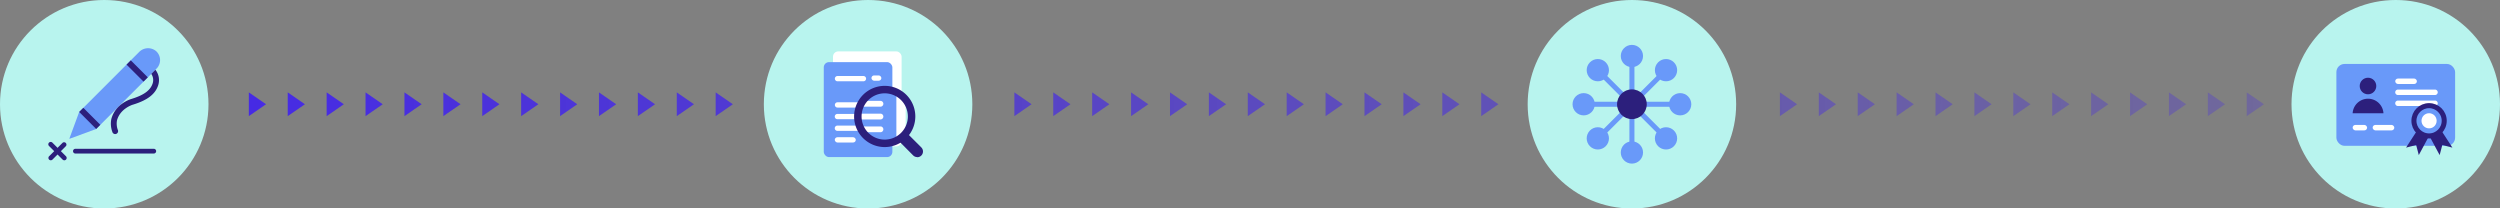 <svg xmlns="http://www.w3.org/2000/svg" xmlns:xlink="http://www.w3.org/1999/xlink" viewBox="0 0 947.51 79.02"><rect x="0" y="0" width="947.51" height="79.02" fill="#808080" stroke="none"/><defs><style>.cls-1{fill:#b8f4ee;}.cls-2{fill:#2c1f7c;}.cls-3{fill:#6999f9;}.cls-4{fill:#fff;}.cls-5{fill:none;stroke:#2c1f7c;stroke-miterlimit:10;stroke-width:1.91px;}.cls-6{fill:url(#무제_그라디언트_2);}</style><radialGradient id="무제_그라디언트_2" cx="80.8" cy="35.5" r="1124.24" gradientUnits="userSpaceOnUse"><stop offset="0" stop-color="#4529e5"/><stop offset="0.14" stop-color="#4529e5" stop-opacity="0.85"/><stop offset="0.56" stop-color="#4529e5" stop-opacity="0.4"/><stop offset="0.86" stop-color="#4529e5" stop-opacity="0.11"/><stop offset="1" stop-color="#4529e5" stop-opacity="0"/></radialGradient></defs><title>자산 8</title><g id="레이어_2" data-name="레이어 2"><g id="레이어_5" data-name="레이어 5"><circle class="cls-1" cx="39.51" cy="39.51" r="39.51"/><path class="cls-2" d="M58.28,58.19H28.58a.9.9,0,1,1,0-1.8h29.7a.9.9,0,0,1,0,1.8Z"/><path class="cls-2" d="M19.26,60.75a.9.9,0,0,1-.64-1.54l5.13-5.12A.9.9,0,0,1,25,55.36l-5.12,5.13A.9.9,0,0,1,19.26,60.75Z"/><path class="cls-2" d="M24.38,60.75a.9.9,0,0,1-.64-.26l-5.12-5.12a.9.9,0,1,1,1.27-1.27L25,59.22a.9.9,0,0,1-.64,1.54Z"/><path class="cls-3" d="M59.16,19.38a4.73,4.73,0,0,0-6.45.35L30,42.45l-3.7,10.06a.07.07,0,0,0,.08.08l10.06-3.7L59.33,26A4.56,4.56,0,0,0,59.16,19.38Z"/><path class="cls-2" d="M57.33,28a4.1,4.1,0,0,1,.53,3.6c-.84,2.64-3.33,4.46-8.08,5.91-.25.07-6.06,1.81-7.59,7.62a9.08,9.08,0,0,0,.4,4.9,1.11,1.11,0,1,0,2.05-.83,6.9,6.9,0,0,1-.31-3.54h0c1.2-4.54,6-6,6.07-6,5.53-1.69,8.48-4,9.56-7.37a6.33,6.33,0,0,0-1.06-5.85Z"/><rect class="cls-2" x="50.84" y="22.34" width="2.28" height="9.11" transform="translate(-3.79 44.64) rotate(-45)"/><rect class="cls-2" x="32.9" y="40.31" width="2.22" height="9.11" transform="translate(-21.76 37.19) rotate(-45)"/><circle class="cls-1" cx="329.01" cy="39.51" r="39.51"/><rect class="cls-4" x="339.17" y="35.99" width="4.08" height="16.76"/><rect class="cls-4" x="315.71" y="19.48" width="26" height="36" rx="2" ry="2"/><rect class="cls-3" x="331.51" y="34.29" width="8.22" height="18.71"/><rect class="cls-3" x="312.21" y="23.54" width="26" height="36" rx="2" ry="2"/><path class="cls-4" d="M327.25,28.81h-9.83a1,1,0,1,0,0,2h9.83a1,1,0,1,0,0-2Z"/><rect class="cls-4" x="330.28" y="28.59" width="3.76" height="2" rx="1" ry="1"/><rect class="cls-4" x="316.38" y="52.01" width="7.97" height="2" rx="1" ry="1"/><path class="cls-4" d="M326.17,40.43h7.63a1.1,1.1,0,0,0,0-2.19h-6.67"/><path class="cls-4" d="M327,38.77h-9.58a1,1,0,0,0,0,2h8.7"/><path class="cls-4" d="M325.21,45.27h8.59a1.1,1.1,0,0,0,0-2.19h-8.11"/><path class="cls-4" d="M325.65,43.18h-8.27a1,1,0,0,0,0,2h7.83"/><path class="cls-4" d="M326.17,50.11h7.63a1.1,1.1,0,0,0,0-2.19h-7.63"/><path class="cls-4" d="M326.08,47.6h-8.7a1,1,0,0,0,0,2h8.7"/><path class="cls-2" d="M335.31,55.74a11.6,11.6,0,1,1,11.6-11.6A11.61,11.61,0,0,1,335.31,55.74Zm0-20.37a8.77,8.77,0,1,0,8.77,8.77A8.78,8.78,0,0,0,335.31,35.37Z"/><path class="cls-2" d="M347.63,59.54a2.18,2.18,0,0,1-1.54-.64L341.22,54A2.18,2.18,0,0,1,344.31,51l4.86,4.86a2.18,2.18,0,0,1-1.54,3.73Z"/><circle class="cls-1" cx="618.5" cy="39.51" r="39.51"/><rect class="cls-3" x="617.55" y="20.3" width="1.91" height="38.43"/><rect class="cls-3" x="599.29" y="38.56" width="38.43" height="1.91"/><rect class="cls-3" x="617.55" y="20.3" width="1.91" height="38.43" transform="translate(153.22 448.92) rotate(-45)"/><rect class="cls-3" x="599.29" y="38.56" width="38.43" height="1.91" transform="translate(153.22 448.92) rotate(-45)"/><circle class="cls-3" cx="618.5" cy="21.23" r="4.22"/><circle class="cls-3" cx="618.5" cy="57.79" r="4.22"/><circle class="cls-3" cx="636.79" cy="39.51" r="4.22"/><circle class="cls-3" cx="600.22" cy="39.51" r="4.22"/><circle class="cls-3" cx="605.58" cy="26.59" r="4.22" transform="translate(158.57 436) rotate(-45)"/><circle class="cls-3" cx="631.43" cy="52.44" r="4.22" transform="translate(147.86 461.85) rotate(-45)"/><circle class="cls-3" cx="631.43" cy="26.59" r="4.22" transform="translate(166.14 454.28) rotate(-45)"/><circle class="cls-3" cx="605.58" cy="52.44" r="4.22" transform="translate(140.29 443.57) rotate(-45)"/><circle class="cls-2" cx="618.5" cy="39.51" r="5.63"/><circle class="cls-1" cx="908" cy="39.51" r="39.51"/><rect class="cls-3" x="885.5" y="24.24" width="45" height="31.03" rx="3.09" ry="3.09"/><circle class="cls-2" cx="897.48" cy="32.6" r="3.14"/><path class="cls-2" d="M903.34,42.92a5.85,5.85,0,0,0-11.68,0Z"/><rect class="cls-4" x="907.8" y="29.77" width="8.21" height="2.06" rx="1.03" ry="1.03"/><path class="cls-4" d="M922.88,33.95H908.83a1,1,0,0,0,0,2.06h14.05a1,1,0,1,0,0-2.06Z"/><path class="cls-4" d="M922.88,38.12H908.83a1,1,0,0,0,0,2.06h14.05a1,1,0,1,0,0-2.06Z"/><circle class="cls-5" cx="920.63" cy="45.78" r="5.74"/><circle class="cls-4" cx="920.63" cy="45.78" r="2.87"/><path class="cls-2" d="M925.16,49.3a5.73,5.73,0,0,1-4.42,2.22l3.9,7.26,1-3.83,3.83,1Z"/><path class="cls-2" d="M916.21,49.3a5.73,5.73,0,0,0,4.42,2.22l-3.9,7.26-1-3.83-3.83,1Z"/><rect class="cls-4" x="891.66" y="47.35" width="5.48" height="2.06" rx="1.03" ry="1.03"/><rect class="cls-4" x="899.24" y="47.35" width="8.21" height="2.06" rx="1.03" ry="1.03"/><polygon class="cls-6" points="277.76 39.51 271.24 44.01 271.24 35.01 277.76 39.51"/><polygon class="cls-6" points="263.02 39.51 256.5 44.01 256.5 35.01 263.02 39.51"/><polygon class="cls-6" points="248.27 39.51 241.75 44.01 241.75 35.01 248.27 39.51"/><polygon class="cls-6" points="233.53 39.51 227.01 44.01 227.01 35.01 233.53 39.51"/><polygon class="cls-6" points="204.04 39.51 197.52 44.01 197.52 35.01 204.04 39.51"/><polygon class="cls-6" points="189.3 39.51 182.78 44.01 182.78 35.01 189.3 39.51"/><polygon class="cls-6" points="174.55 39.51 168.03 44.01 168.03 35.01 174.55 39.51"/><polygon class="cls-6" points="159.81 39.51 153.29 44.01 153.29 35.01 159.81 39.51"/><polygon class="cls-6" points="145.06 39.51 138.54 44.01 138.54 35.01 145.06 39.51"/><polygon class="cls-6" points="130.32 39.51 123.8 44.01 123.8 35.01 130.32 39.51"/><polygon class="cls-6" points="115.57 39.51 109.05 44.01 109.05 35.01 115.57 39.51"/><polygon class="cls-6" points="100.83 39.51 94.31 44.01 94.31 35.01 100.83 39.51"/><polygon class="cls-6" points="218.78 39.51 212.27 44.01 212.27 35.01 218.78 39.51"/><polygon class="cls-6" points="567.9 39.51 561.38 44.01 561.38 35.01 567.9 39.51"/><polygon class="cls-6" points="553.16 39.51 546.64 44.01 546.64 35.01 553.16 39.51"/><polygon class="cls-6" points="538.41 39.51 531.89 44.01 531.89 35.01 538.41 39.51"/><polygon class="cls-6" points="523.67 39.51 517.15 44.01 517.15 35.01 523.67 39.51"/><polygon class="cls-6" points="494.18 39.51 487.66 44.01 487.66 35.01 494.18 39.51"/><polygon class="cls-6" points="479.44 39.51 472.92 44.01 472.92 35.01 479.44 39.51"/><polygon class="cls-6" points="464.69 39.51 458.17 44.01 458.17 35.01 464.69 39.51"/><polygon class="cls-6" points="449.95 39.51 443.43 44.01 443.43 35.01 449.95 39.51"/><polygon class="cls-6" points="435.2 39.51 428.68 44.01 428.68 35.01 435.2 39.51"/><polygon class="cls-6" points="420.46 39.51 413.94 44.01 413.94 35.01 420.46 39.51"/><polygon class="cls-6" points="405.71 39.51 399.19 44.01 399.19 35.01 405.71 39.51"/><polygon class="cls-6" points="390.97 39.51 384.45 44.01 384.45 35.01 390.97 39.51"/><polygon class="cls-6" points="508.92 39.51 502.4 44.01 502.4 35.01 508.92 39.51"/><polygon class="cls-6" points="858.04 39.51 851.52 44.01 851.52 35.01 858.04 39.51"/><polygon class="cls-6" points="843.3 39.51 836.78 44.01 836.78 35.01 843.3 39.51"/><polygon class="cls-6" points="828.55 39.51 822.03 44.01 822.03 35.01 828.55 39.51"/><polygon class="cls-6" points="813.81 39.51 807.29 44.01 807.29 35.01 813.81 39.51"/><polygon class="cls-6" points="784.32 39.51 777.8 44.01 777.8 35.01 784.32 39.51"/><polygon class="cls-6" points="769.57 39.51 763.05 44.01 763.05 35.01 769.57 39.51"/><polygon class="cls-6" points="754.83 39.51 748.31 44.01 748.31 35.01 754.83 39.51"/><polygon class="cls-6" points="740.09 39.51 733.57 44.01 733.57 35.01 740.09 39.51"/><polygon class="cls-6" points="725.34 39.51 718.82 44.01 718.82 35.01 725.34 39.51"/><polygon class="cls-6" points="710.6 39.51 704.08 44.01 704.08 35.01 710.6 39.51"/><polygon class="cls-6" points="695.85 39.51 689.33 44.01 689.33 35.01 695.85 39.51"/><polygon class="cls-6" points="681.11 39.51 674.59 44.01 674.59 35.01 681.11 39.51"/><polygon class="cls-6" points="799.06 39.51 792.54 44.01 792.54 35.01 799.06 39.51"/></g></g></svg>